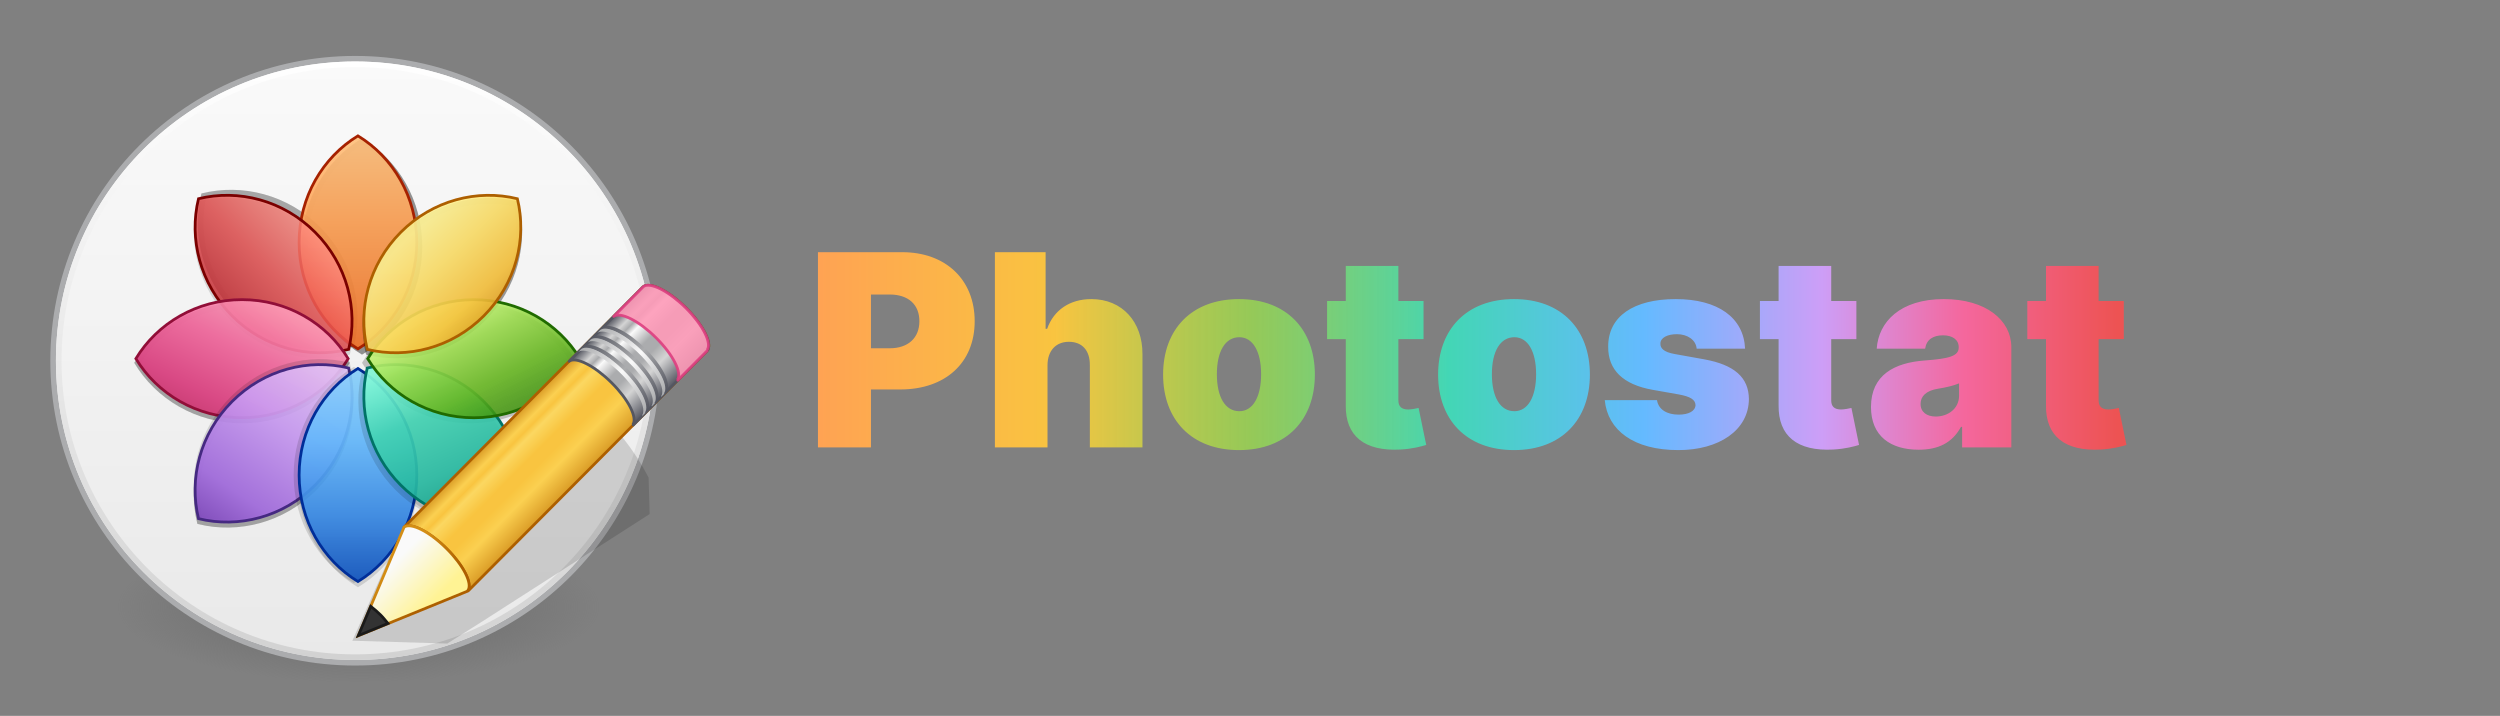 <svg width="447" height="128" viewBox="0 0 447 128" fill="none" xmlns="http://www.w3.org/2000/svg">
<rect x="0" y="0" width="447" height="128" fill="#808080" stroke="none"/>
<path d="M107.237 108.524C107.239 110.294 106.124 112.046 103.958 113.68C101.791 115.315 98.615 116.801 94.611 118.052C90.607 119.303 85.854 120.296 80.622 120.973C75.39 121.65 69.782 121.998 64.119 121.998C58.455 121.998 52.848 121.65 47.616 120.973C42.384 120.296 37.63 119.303 33.626 118.052C29.622 116.801 26.446 115.315 24.279 113.68C22.113 112.046 20.999 110.294 21 108.524C20.999 106.755 22.113 105.003 24.279 103.368C26.446 101.733 29.622 100.248 33.626 98.997C37.63 97.746 42.384 96.753 47.616 96.076C52.848 95.399 58.455 95.05 64.119 95.05C69.782 95.05 75.39 95.399 80.622 96.076C85.854 96.753 90.607 97.746 94.611 98.997C98.615 100.248 101.791 101.733 103.958 103.368C106.124 105.003 107.239 106.755 107.237 108.524V108.524Z" fill="url(#paint0_radial)"/>
<circle cx="63.5" cy="64.5" r="54" fill="url(#paint1_linear)" stroke="#ABACAE"/>
<circle cx="63.5" cy="64.5" r="53" stroke="url(#paint2_linear)"/>
<path fill-rule="evenodd" clip-rule="evenodd" d="M64.727 24.73C71.162 28.593 75.495 35.81 75.495 44.069C75.495 52.327 71.162 59.544 64.727 63.407C58.292 59.544 53.959 52.327 53.959 44.069C53.959 35.81 58.292 28.593 64.727 24.73Z" fill="black" fill-opacity="0.13"/>
<path fill-rule="evenodd" clip-rule="evenodd" d="M35.293 36.054C42.565 34.22 50.715 36.249 56.535 42.089C62.355 47.928 64.377 56.105 62.549 63.403C55.277 65.236 47.127 63.208 41.307 57.368C35.487 51.528 33.465 43.351 35.293 36.054Z" fill="black" fill-opacity="0.13"/>
<path fill-rule="evenodd" clip-rule="evenodd" d="M35.291 93.675C33.464 86.378 35.486 78.201 41.306 72.361C47.126 66.521 55.276 64.492 62.548 66.326C64.376 73.623 62.354 81.801 56.534 87.64C50.714 93.48 42.564 95.509 35.291 93.675Z" fill="black" fill-opacity="0.15"/>
<path fill-rule="evenodd" clip-rule="evenodd" d="M35.291 93.675C33.464 86.378 35.486 78.201 41.306 72.361C47.126 66.521 55.276 64.492 62.548 66.326C64.376 73.623 62.354 81.801 56.534 87.64C50.714 93.48 42.564 95.509 35.291 93.675Z" fill="black" fill-opacity="0.15"/>
<path d="M56.181 87.286C50.564 92.922 42.734 94.926 35.705 93.26C34.045 86.207 36.042 78.351 41.659 72.715C47.275 67.079 55.105 65.075 62.135 66.741C63.795 73.794 61.797 81.65 56.181 87.286Z" stroke="black" stroke-opacity="0.07"/>
<path fill-rule="evenodd" clip-rule="evenodd" d="M64.001 105C57.566 101.137 53.233 93.92 53.233 85.662C53.233 77.403 57.566 70.186 64.001 66.323C70.436 70.186 74.769 77.403 74.769 85.662C74.769 93.92 70.436 101.137 64.001 105Z" fill="black" fill-opacity="0.13"/>
<path fill-rule="evenodd" clip-rule="evenodd" d="M92.713 93.676C85.44 95.51 77.29 93.481 71.471 87.642C65.65 81.802 63.629 73.625 65.456 66.328C72.729 64.494 80.879 66.523 86.699 72.362C92.519 78.202 94.541 86.379 92.713 93.676Z" fill="black" fill-opacity="0.13"/>
<path fill-rule="evenodd" clip-rule="evenodd" d="M24 64.872C27.85 58.415 35.042 54.068 43.273 54.068C51.504 54.068 58.697 58.415 62.547 64.872C58.697 71.329 51.504 75.676 43.273 75.676C35.042 75.676 27.85 71.329 24 64.872Z" fill="black" fill-opacity="0.15"/>
<path fill-rule="evenodd" clip-rule="evenodd" d="M24 64.872C27.85 58.415 35.042 54.068 43.273 54.068C51.504 54.068 58.697 58.415 62.547 64.872C58.697 71.329 51.504 75.676 43.273 75.676C35.042 75.676 27.85 71.329 24 64.872Z" fill="black" fill-opacity="0.15"/>
<path d="M43.273 75.176C35.331 75.176 28.382 71.038 24.585 64.872C28.382 58.706 35.331 54.568 43.273 54.568C51.216 54.568 58.165 58.706 61.962 64.872C58.165 71.038 51.216 75.176 43.273 75.176Z" stroke="black" stroke-opacity="0.07"/>
<path fill-rule="evenodd" clip-rule="evenodd" d="M103.278 64.87C99.428 71.326 92.235 75.674 84.005 75.674C75.774 75.674 68.581 71.326 64.731 64.87C68.581 58.413 75.774 54.065 84.005 54.065C92.235 54.065 99.428 58.413 103.278 64.87Z" fill="black" fill-opacity="0.15"/>
<path d="M84.005 54.565C91.947 54.565 98.896 58.703 102.693 64.87C98.896 71.036 91.947 75.174 84.005 75.174C76.062 75.174 69.113 71.036 65.316 64.87C69.113 58.703 76.062 54.565 84.005 54.565Z" stroke="black" stroke-opacity="0.07"/>
<path fill-rule="evenodd" clip-rule="evenodd" d="M92.714 36.056C94.542 43.352 92.52 51.53 86.7 57.369C80.88 63.209 72.73 65.238 65.458 63.404C63.63 56.107 65.652 47.929 71.472 42.09C77.292 36.25 85.442 34.221 92.714 36.056Z" fill="black" fill-opacity="0.13"/>
<path fill-rule="evenodd" clip-rule="evenodd" d="M36.015 34.594C43.288 32.76 51.437 34.788 57.257 40.628C63.077 46.468 65.099 54.645 63.272 61.942C55.999 63.776 47.849 61.747 42.029 55.908C36.209 50.068 34.187 41.891 36.015 34.594Z" fill="black" fill-opacity="0.15"/>
<path fill-rule="evenodd" clip-rule="evenodd" d="M36.015 34.594C43.288 32.76 51.437 34.788 57.257 40.628C63.077 46.468 65.099 54.645 63.272 61.942C55.999 63.776 47.849 61.747 42.029 55.908C36.209 50.068 34.187 41.891 36.015 34.594Z" fill="black" fill-opacity="0.15"/>
<path d="M42.382 55.553C36.765 49.918 34.768 42.062 36.428 35.008C43.458 33.343 51.288 35.347 56.904 40.982C62.521 46.618 64.518 54.474 62.858 61.528C55.828 63.193 47.999 61.189 42.382 55.553Z" stroke="black" stroke-opacity="0.07"/>
<path fill-rule="evenodd" clip-rule="evenodd" d="M64.727 24.73C71.162 28.593 75.495 35.81 75.495 44.069C75.495 52.327 71.162 59.544 64.727 63.407C58.292 59.544 53.959 52.327 53.959 44.069C53.959 35.81 58.292 28.593 64.727 24.73Z" fill="black" fill-opacity="0.15"/>
<path fill-rule="evenodd" clip-rule="evenodd" d="M64.727 24.73C71.162 28.593 75.495 35.81 75.495 44.069C75.495 52.327 71.162 59.544 64.727 63.407C58.292 59.544 53.959 52.327 53.959 44.069C53.959 35.81 58.292 28.593 64.727 24.73Z" fill="black" fill-opacity="0.15"/>
<path d="M54.459 44.069C54.459 36.098 58.583 29.126 64.727 25.316C70.87 29.126 74.995 36.098 74.995 44.069C74.995 52.039 70.87 59.011 64.727 62.821C58.583 59.011 54.459 52.039 54.459 44.069Z" stroke="black" stroke-opacity="0.07"/>
<path d="M53.481 43.338C53.481 35.224 57.709 28.129 63.999 24.292C70.288 28.129 74.517 35.224 74.517 43.338C74.517 51.453 70.288 58.547 63.999 62.384C57.709 58.547 53.481 51.453 53.481 43.338Z" fill="url(#paint3_linear)" fill-opacity="0.9" stroke="#A62100" stroke-width="0.5"/>
<path d="M41.478 56.461C35.759 50.723 33.75 42.706 35.493 35.531C42.645 33.781 50.635 35.798 56.353 41.535C62.072 47.273 64.081 55.29 62.338 62.465C55.186 64.215 47.196 62.198 41.478 56.461Z" fill="url(#paint4_linear)" fill-opacity="0.8" stroke="#7A0000" stroke-width="0.5"/>
<path d="M43.273 74.685C35.187 74.685 28.116 70.442 24.292 64.13C28.116 57.819 35.187 53.576 43.273 53.576C51.36 53.576 58.431 57.819 62.255 64.13C58.431 70.442 51.36 74.685 43.273 74.685Z" fill="url(#paint5_linear)" fill-opacity="0.9" stroke="#910E38" stroke-width="0.5"/>
<path fill-rule="evenodd" clip-rule="evenodd" d="M35.286 92.214C33.458 84.917 35.48 76.74 41.3 70.9C47.12 65.061 55.27 63.032 62.542 64.866C64.37 72.163 62.348 80.34 56.528 86.18C50.708 92.019 42.558 94.048 35.286 92.214Z" fill="black" fill-opacity="0.13"/>
<path d="M56.352 86.733C50.633 92.471 42.643 94.487 35.492 92.738C33.748 85.562 35.758 77.545 41.476 71.808C47.195 66.07 55.185 64.053 62.336 65.803C64.08 72.979 62.07 80.995 56.352 86.733Z" fill="url(#paint6_linear)" fill-opacity="0.9" stroke="#452981" stroke-width="0.5"/>
<path fill-rule="evenodd" clip-rule="evenodd" d="M63.273 104.27C56.839 100.407 52.505 93.19 52.505 84.931C52.505 76.673 56.839 69.456 63.273 65.593C69.708 69.456 74.041 76.673 74.041 84.931C74.041 93.19 69.708 100.407 63.273 104.27Z" fill="black" fill-opacity="0.13"/>
<path d="M74.519 84.931C74.519 93.046 70.29 100.141 64.001 103.978C57.712 100.141 53.483 93.046 53.483 84.931C53.483 76.817 57.712 69.722 64.001 65.885C70.29 69.722 74.519 76.817 74.519 84.931Z" fill="url(#paint7_linear)" fill-opacity="0.9" stroke="#002E99" stroke-width="0.5"/>
<path fill-rule="evenodd" clip-rule="evenodd" d="M91.985 93.676C84.713 95.51 76.563 93.481 70.743 87.642C64.923 81.802 62.901 73.625 64.728 66.328C72.001 64.494 80.151 66.523 85.971 72.362C91.791 78.202 93.813 86.379 91.985 93.676Z" fill="black" fill-opacity="0.13"/>
<path fill-rule="evenodd" clip-rule="evenodd" d="M92.714 36.056C94.542 43.352 92.52 51.53 86.7 57.369C80.88 63.209 72.73 65.238 65.458 63.404C63.63 56.107 65.652 47.929 71.472 42.09C77.292 36.25 85.442 34.221 92.714 36.056Z" fill="black" fill-opacity="0.13"/>
<path d="M86.522 71.809C92.241 77.547 94.25 85.564 92.507 92.739C85.355 94.489 77.365 92.472 71.647 86.734C65.928 80.997 63.919 72.98 65.662 65.804C72.814 64.055 80.804 66.072 86.522 71.809Z" fill="url(#paint8_linear)" fill-opacity="0.9" stroke="#007367" stroke-width="0.5"/>
<path fill-rule="evenodd" clip-rule="evenodd" d="M92.714 36.056C94.542 43.352 92.52 51.53 86.7 57.369C80.88 63.209 72.73 65.238 65.458 63.404C63.63 56.107 65.652 47.929 71.472 42.09C77.292 36.25 85.442 34.221 92.714 36.056Z" fill="black" fill-opacity="0.13"/>
<path d="M71.825 42.444C77.442 36.809 85.271 34.804 92.301 36.47C93.961 43.524 91.964 51.38 86.347 57.015C80.731 62.651 72.901 64.655 65.871 62.989C64.211 55.936 66.208 48.08 71.825 42.444Z" stroke="black" stroke-opacity="0.07"/>
<path d="M84.727 53.585C92.814 53.585 99.884 57.828 103.708 64.139C99.884 70.451 92.814 74.694 84.727 74.694C76.64 74.694 69.569 70.451 65.745 64.139C69.569 57.828 76.64 53.585 84.727 53.585Z" fill="url(#paint9_linear)" fill-opacity="0.9" stroke="#206B00" stroke-width="0.5"/>
<path d="M71.648 41.537C77.367 35.799 85.357 33.782 92.508 35.532C94.252 42.708 92.242 50.724 86.524 56.462C80.805 62.2 72.815 64.216 65.664 62.467C63.92 55.291 65.93 47.275 71.648 41.537Z" fill="url(#paint10_linear)" fill-opacity="0.9" stroke="#AD5F00" stroke-width="0.5"/>
<path opacity="0.15" fill-rule="evenodd" clip-rule="evenodd" d="M107.719 75.16C107.542 75.162 107.399 75.24 107.281 75.316L75.844 95.347L70.031 99.035L69.875 99.097L63 114.566L80 115.066L80.125 114.972L85.969 111.285L116.156 91.91L115.969 85.41C115.433 84.361 114.8 83.224 114.062 82.066C111.961 78.768 109.73 76.163 108.344 75.347C108.113 75.211 107.895 75.157 107.719 75.16V75.16Z" fill="#0C0C0C"/>
<path d="M72.25 94.248C73.439 93.355 76.775 95.029 79.841 98.08C82.9 101.123 84.511 104.38 83.639 105.581C83.636 105.585 83.714 105.647 83.711 105.652L126.403 62.751C127.487 61.661 125.803 58.219 122.639 55.072C119.476 51.924 116.026 50.257 114.942 51.346L72.25 94.248V94.248Z" fill="url(#paint11_linear)"/>
<path opacity="0.6" d="M72.25 94.248C73.439 93.355 76.775 95.029 79.841 98.08C82.9 101.123 84.511 104.38 83.639 105.581C83.636 105.585 83.714 105.647 83.711 105.652L113.112 76.107L113.218 76C113.221 75.996 113.143 75.933 113.146 75.929C114.018 74.728 112.407 71.472 109.348 68.428C106.282 65.377 102.946 63.704 101.757 64.596L101.65 64.703L72.25 94.248H72.25L72.25 94.248Z" fill="#F9C440"/>
<path d="M72.25 94.248C73.439 93.355 76.775 95.029 79.841 98.08C82.9 101.123 84.511 104.38 83.639 105.581C83.636 105.585 83.714 105.647 83.711 105.652L126.403 62.751C127.487 61.661 125.803 58.219 122.639 55.072C119.476 51.924 116.026 50.257 114.942 51.346L72.25 94.248V94.248Z" stroke="#AD5F00" stroke-width="0.5" stroke-linejoin="round"/>
<path d="M115.783 51.015C115.431 51.034 115.145 51.141 114.941 51.345L101.758 64.595C102.948 63.705 106.283 65.378 109.348 68.427C112.406 71.471 114.019 74.729 113.146 75.929C113.143 75.934 113.222 75.995 113.219 76L126.402 62.75C127.486 61.66 125.802 58.219 122.639 55.072C120.068 52.514 117.309 50.934 115.783 51.015Z" fill="url(#paint12_linear)" stroke="#555761" stroke-width="0.5" stroke-linejoin="round"/>
<path opacity="0.9" d="M109.731 56.582C110.921 55.69 114.257 57.364 117.323 60.414C120.382 63.458 121.993 66.714 121.121 67.915C121.118 67.919 121.196 67.982 121.193 67.986L126.403 62.751L126.509 62.644C126.512 62.639 126.434 62.577 126.438 62.572C127.31 61.372 125.698 58.115 122.639 55.072C119.573 52.021 116.237 50.347 115.048 51.239L114.942 51.346L109.731 56.582H109.731Z" fill="#FE9AB8" stroke="#DE3E80" stroke-width="0.5" stroke-linejoin="round"/>
<path d="M103.891 62.451C105.08 61.558 108.417 63.232 111.483 66.283C114.541 69.326 116.153 72.583 115.281 73.784C115.278 73.788 115.356 73.85 115.353 73.855L115.884 73.321C115.887 73.316 115.809 73.254 115.813 73.249C116.685 72.049 115.073 68.792 112.014 65.749C108.948 62.698 105.612 61.024 104.423 61.916L103.891 62.451V62.451V62.451Z" fill="url(#paint13_linear)"/>
<path d="M103.404 62.94C104.593 62.048 107.93 63.722 110.996 66.772C114.054 69.816 115.666 73.073 114.794 74.273C114.791 74.278 114.869 74.34 114.865 74.345L115.397 73.81C115.4 73.806 115.322 73.744 115.326 73.739C116.198 72.538 114.586 69.282 111.527 66.238C108.461 63.188 105.125 61.514 103.936 62.406L103.404 62.94V62.94H103.404Z" fill="url(#paint14_linear)"/>
<path d="M105.584 60.749C106.774 59.857 110.11 61.531 113.176 64.581C116.235 67.625 117.846 70.882 116.974 72.082C116.971 72.087 117.049 72.149 117.046 72.153L117.577 71.619C117.58 71.615 117.502 71.552 117.506 71.548C118.378 70.347 116.766 67.091 113.708 64.047C110.642 60.996 107.305 59.323 106.116 60.215L105.584 60.749H105.584Z" fill="url(#paint15_linear)"/>
<path d="M105.097 61.239C106.286 60.347 109.623 62.02 112.689 65.071C115.747 68.115 117.359 71.371 116.487 72.572C116.484 72.576 116.562 72.639 116.559 72.643L117.09 72.109C117.093 72.104 117.015 72.042 117.019 72.038C117.891 70.837 116.279 67.58 113.22 64.537C110.154 61.486 106.818 59.812 105.629 60.705L105.097 61.239L105.097 61.239Z" fill="url(#paint16_linear)"/>
<path d="M107.286 59.04C108.475 58.147 111.811 59.821 114.877 62.872C117.936 65.915 119.548 69.172 118.676 70.373C118.673 70.377 118.751 70.439 118.747 70.444L119.279 69.91C119.282 69.905 119.204 69.843 119.207 69.838C120.079 68.638 118.468 65.381 115.409 62.338C112.343 59.287 109.007 57.613 107.818 58.505L107.286 59.04V59.04Z" fill="url(#paint17_linear)"/>
<path d="M106.799 59.529C107.988 58.637 111.324 60.311 114.39 63.361C117.449 66.405 119.06 69.662 118.188 70.862C118.185 70.867 118.263 70.929 118.26 70.933L118.792 70.399C118.795 70.395 118.717 70.333 118.72 70.328C119.592 69.127 117.98 65.871 114.922 62.827C111.856 59.776 108.519 58.103 107.33 58.995L106.799 59.529H106.799Z" fill="url(#paint18_linear)"/>
<path fill-rule="evenodd" clip-rule="evenodd" d="M64.068 113.665L83.491 105.743L83.656 105.578C84.529 104.377 82.896 101.12 79.837 98.077C76.771 95.026 73.439 93.362 72.25 94.254L64.068 113.665H64.068V113.665Z" fill="url(#paint19_linear)" stroke="url(#paint20_linear)" stroke-width="0.5"/>
<path fill-rule="evenodd" clip-rule="evenodd" d="M66.284 108.408L64.067 113.645L69.365 111.473C68.94 110.964 68.548 110.448 68.038 109.94C67.451 109.357 66.874 108.883 66.284 108.408V108.408Z" fill="#333333" stroke="#1A1A1A" stroke-width="0.5"/>
<path d="M146.25 80H155.727V69.636H160.977C168.938 69.636 174.273 64.949 174.273 57.432C174.273 50 169.074 45.091 161.318 45.091H146.25V80ZM155.727 62.273V52.659H159.068C162.392 52.659 164.386 54.432 164.386 57.432C164.386 60.415 162.392 62.273 159.068 62.273H155.727ZM187.295 65.273C187.312 62.682 188.812 61.114 191.114 61.114C193.517 61.114 194.881 62.682 194.864 65.273V80H204.273V63.295C204.29 57.568 200.676 53.477 195.136 53.477C191.267 53.477 188.403 55.455 187.227 58.795H186.955V45.091H177.886V80H187.295V65.273ZM221.531 80.477C230.054 80.477 235.099 75.023 235.099 66.977C235.099 58.932 230.054 53.477 221.531 53.477C213.009 53.477 207.963 58.932 207.963 66.977C207.963 75.023 213.009 80.477 221.531 80.477ZM221.599 73.523C219.077 73.523 217.577 71.017 217.577 66.909C217.577 62.801 219.077 60.295 221.599 60.295C223.986 60.295 225.486 62.801 225.486 66.909C225.486 71.017 223.986 73.523 221.599 73.523ZM254.531 53.818H250.031V47.545H240.622V53.818H237.281V60.636H240.622V72.466C240.554 77.954 243.946 80.733 250.44 80.375C252.571 80.256 254.156 79.812 255.009 79.557L253.645 72.943C253.287 73.028 252.366 73.216 251.804 73.216C250.577 73.216 250.031 72.671 250.031 71.579V60.636H254.531V53.818ZM270.703 80.477C279.226 80.477 284.271 75.023 284.271 66.977C284.271 58.932 279.226 53.477 270.703 53.477C262.18 53.477 257.135 58.932 257.135 66.977C257.135 75.023 262.18 80.477 270.703 80.477ZM270.771 73.523C268.249 73.523 266.749 71.017 266.749 66.909C266.749 62.801 268.249 60.295 270.771 60.295C273.158 60.295 274.658 62.801 274.658 66.909C274.658 71.017 273.158 73.523 270.771 73.523ZM312.021 62.341C311.783 56.801 307.18 53.477 299.612 53.477C292.129 53.477 287.51 56.545 287.544 62C287.51 66.125 290.186 68.767 295.521 69.704L300.158 70.523C302.203 70.898 303.124 71.443 303.158 72.432C303.124 73.523 301.879 74.136 300.158 74.136C298.027 74.136 296.527 73.216 296.271 71.546H286.93C287.442 76.915 292.078 80.477 300.089 80.477C307.334 80.477 312.669 76.949 312.703 71.341C312.669 67.472 310.078 65.222 304.726 64.25L299.408 63.295C297.413 62.938 296.851 62.222 296.885 61.455C296.851 60.364 298.197 59.75 299.817 59.75C301.675 59.75 303.226 60.739 303.362 62.341H312.021ZM331.922 53.818H327.422V47.545H318.013V53.818H314.672V60.636H318.013V72.466C317.945 77.954 321.337 80.733 327.831 80.375C329.962 80.256 331.547 79.812 332.399 79.557L331.036 72.943C330.678 73.028 329.757 73.216 329.195 73.216C327.967 73.216 327.422 72.671 327.422 71.579V60.636H331.922V53.818ZM343.057 80.409C346.466 80.409 349.04 79.25 350.625 76.318H350.83V80H359.625V62.068C359.625 57.227 355.04 53.477 347.557 53.477C339.733 53.477 335.881 57.568 335.557 62.341H344.216C344.438 60.722 345.631 59.955 347.42 59.955C349.057 59.955 350.216 60.705 350.216 62.068V62.136C350.216 63.653 348.545 64.131 344.148 64.454C338.744 64.847 334.534 67.028 334.534 72.773C334.534 77.989 338.045 80.409 343.057 80.409ZM346.125 74.477C344.523 74.477 343.398 73.693 343.398 72.227C343.398 70.881 344.352 69.841 346.534 69.5C348.034 69.261 349.295 68.954 350.284 68.546V70.727C350.284 73.114 348.256 74.477 346.125 74.477ZM379.734 53.818H375.234V47.545H365.825V53.818H362.484V60.636H365.825V72.466C365.757 77.954 369.149 80.733 375.643 80.375C377.774 80.256 379.359 79.812 380.212 79.557L378.848 72.943C378.49 73.028 377.57 73.216 377.007 73.216C375.78 73.216 375.234 72.671 375.234 71.579V60.636H379.734V53.818Z" fill="url(#paint21_linear)"/>
<defs>
<radialGradient id="paint0_radial" cx="0" cy="0" r="1" gradientUnits="userSpaceOnUse" gradientTransform="translate(64.119 108.524) scale(43.119 13.471)">
<stop stop-color="#3D3D3D"/>
<stop offset="0.5" stop-color="#686868" stop-opacity="0.498"/>
<stop offset="1" stop-color="#686868" stop-opacity="0"/>
</radialGradient>
<linearGradient id="paint1_linear" x1="64" y1="118" x2="64" y2="11" gradientUnits="userSpaceOnUse">
<stop stop-color="#E9E9E9"/>
<stop offset="1" stop-color="#FAFAFA"/>
</linearGradient>
<linearGradient id="paint2_linear" x1="64" y1="118" x2="64" y2="11" gradientUnits="userSpaceOnUse">
<stop stop-color="#D2D2D2"/>
<stop offset="1" stop-color="white"/>
</linearGradient>
<linearGradient id="paint3_linear" x1="64" y1="24" x2="64" y2="77.5" gradientUnits="userSpaceOnUse">
<stop stop-color="#FFC27D"/>
<stop offset="0.307" stop-color="#FFA154"/>
<stop offset="0.708" stop-color="#F37329"/>
<stop offset="1" stop-color="#F37329"/>
</linearGradient>
<linearGradient id="paint4_linear" x1="57.5" y1="43" x2="35.571" y2="64.074" gradientUnits="userSpaceOnUse">
<stop stop-color="#FF8C82"/>
<stop offset="0.339" stop-color="#ED5353"/>
<stop offset="0.698" stop-color="#C6262E"/>
<stop offset="1" stop-color="#A10705"/>
</linearGradient>
<linearGradient id="paint5_linear" x1="50" y1="55.5" x2="37.5" y2="80.5" gradientUnits="userSpaceOnUse">
<stop stop-color="#FE9AB8"/>
<stop offset="0.328" stop-color="#F4679D"/>
<stop offset="0.693" stop-color="#DE3E80"/>
<stop offset="1" stop-color="#BC245D"/>
</linearGradient>
<linearGradient id="paint6_linear" x1="57.5" y1="65" x2="35.894" y2="96.427" gradientUnits="userSpaceOnUse">
<stop stop-color="#E4C6FA"/>
<stop offset="0.339" stop-color="#CD9EF7"/>
<stop offset="0.724" stop-color="#A56DE2"/>
<stop offset="1" stop-color="#7239B3"/>
</linearGradient>
<linearGradient id="paint7_linear" x1="64.001" y1="66.247" x2="64.001" y2="104.269" gradientUnits="userSpaceOnUse">
<stop stop-color="#8CD5FF"/>
<stop offset="0.328" stop-color="#64BAFF"/>
<stop offset="0.682" stop-color="#3689E6"/>
<stop offset="1" stop-color="#0D52BF"/>
</linearGradient>
<linearGradient id="paint8_linear" x1="69.5" y1="65.5" x2="82.094" y2="93.458" gradientUnits="userSpaceOnUse">
<stop stop-color="#89FFDD"/>
<stop offset="0.349" stop-color="#43D6B5"/>
<stop offset="0.703" stop-color="#28BCA3"/>
<stop offset="1" stop-color="#0E9A83"/>
</linearGradient>
<linearGradient id="paint9_linear" x1="76" y1="57" x2="85.998" y2="76.501" gradientUnits="userSpaceOnUse">
<stop stop-color="#D1FF82"/>
<stop offset="0.328" stop-color="#9BDB4D"/>
<stop offset="0.708" stop-color="#68B723"/>
<stop offset="1" stop-color="#3A9104" stop-opacity="0.9"/>
</linearGradient>
<linearGradient id="paint10_linear" x1="74" y1="39.5" x2="91.439" y2="57.559" gradientUnits="userSpaceOnUse">
<stop offset="0.062" stop-color="#FFF394"/>
<stop offset="0.365" stop-color="#FFE16B"/>
<stop offset="0.693" stop-color="#F9C440"/>
<stop offset="1" stop-color="#D48E15"/>
</linearGradient>
<linearGradient id="paint11_linear" x1="94.002" y1="72.414" x2="105.468" y2="83.824" gradientUnits="userSpaceOnUse">
<stop stop-color="#AD5F00"/>
<stop offset="0.135" stop-color="#FFE16B"/>
<stop offset="0.202" stop-color="#F9C440"/>
<stop offset="0.27" stop-color="#FFF394"/>
<stop offset="0.447" stop-color="#F9C440"/>
<stop offset="0.571" stop-color="#F9C440"/>
<stop offset="0.72" stop-color="#FFE16B"/>
<stop offset="1" stop-color="#AD5F00"/>
</linearGradient>
<linearGradient id="paint12_linear" x1="94.002" y1="72.414" x2="105.468" y2="83.824" gradientUnits="userSpaceOnUse">
<stop stop-color="#555761"/>
<stop offset="0.135" stop-color="#D4D4D4"/>
<stop offset="0.202" stop-color="#ABACAE"/>
<stop offset="0.27" stop-color="#FAFAFA"/>
<stop offset="0.447" stop-color="#ABACAE"/>
<stop offset="0.571" stop-color="#ABACAE"/>
<stop offset="0.72" stop-color="#D4D4D4"/>
<stop offset="1" stop-color="#555761"/>
</linearGradient>
<linearGradient id="paint13_linear" x1="105.03" y1="61.116" x2="116.515" y2="72.545" gradientUnits="userSpaceOnUse">
<stop stop-color="#555761"/>
<stop offset="0.5" stop-color="#ABACAE"/>
<stop offset="1" stop-color="#555761"/>
</linearGradient>
<linearGradient id="paint14_linear" x1="104.543" y1="61.605" x2="116.027" y2="73.034" gradientUnits="userSpaceOnUse">
<stop stop-color="#ABACAE"/>
<stop offset="0.5" stop-color="#FAFAFA"/>
<stop offset="1" stop-color="#ABACAE"/>
</linearGradient>
<linearGradient id="paint15_linear" x1="106.723" y1="59.414" x2="118.208" y2="70.843" gradientUnits="userSpaceOnUse">
<stop stop-color="#555761"/>
<stop offset="0.5" stop-color="#ABACAE"/>
<stop offset="1" stop-color="#555761"/>
</linearGradient>
<linearGradient id="paint16_linear" x1="106.236" y1="59.904" x2="117.721" y2="71.333" gradientUnits="userSpaceOnUse">
<stop stop-color="#ABACAE"/>
<stop offset="0.5" stop-color="#FAFAFA"/>
<stop offset="1" stop-color="#ABACAE"/>
</linearGradient>
<linearGradient id="paint17_linear" x1="108.424" y1="57.705" x2="119.909" y2="69.134" gradientUnits="userSpaceOnUse">
<stop stop-color="#555761"/>
<stop offset="0.5" stop-color="#ABACAE"/>
<stop offset="1" stop-color="#555761"/>
</linearGradient>
<linearGradient id="paint18_linear" x1="107.937" y1="58.194" x2="119.422" y2="69.623" gradientUnits="userSpaceOnUse">
<stop stop-color="#ABACAE"/>
<stop offset="0.5" stop-color="#FAFAFA"/>
<stop offset="1" stop-color="#ABACAE"/>
</linearGradient>
<linearGradient id="paint19_linear" x1="77.915" y1="107.009" x2="70.977" y2="100.104" gradientUnits="userSpaceOnUse">
<stop stop-color="#FFF394"/>
<stop offset="1" stop-color="#FAFAFA"/>
</linearGradient>
<linearGradient id="paint20_linear" x1="68.536" y1="102.581" x2="74.768" y2="108.848" gradientUnits="userSpaceOnUse">
<stop stop-color="#D48E15"/>
<stop offset="1" stop-color="#AD5F00"/>
</linearGradient>
<linearGradient id="paint21_linear" x1="144" y1="48.754" x2="378.5" y2="48.754" gradientUnits="userSpaceOnUse">
<stop stop-color="#FFA154"/>
<stop offset="0.19" stop-color="#F9C440"/>
<stop offset="0.339" stop-color="#9BDB4D" stop-opacity="0.798"/>
<stop offset="0.49" stop-color="#43D6B5"/>
<stop offset="0.639" stop-color="#64BAFF"/>
<stop offset="0.775" stop-color="#CD9EF7"/>
<stop offset="0.883" stop-color="#F4679D"/>
<stop offset="1" stop-color="#ED5353"/>
</linearGradient>
</defs>
</svg>
